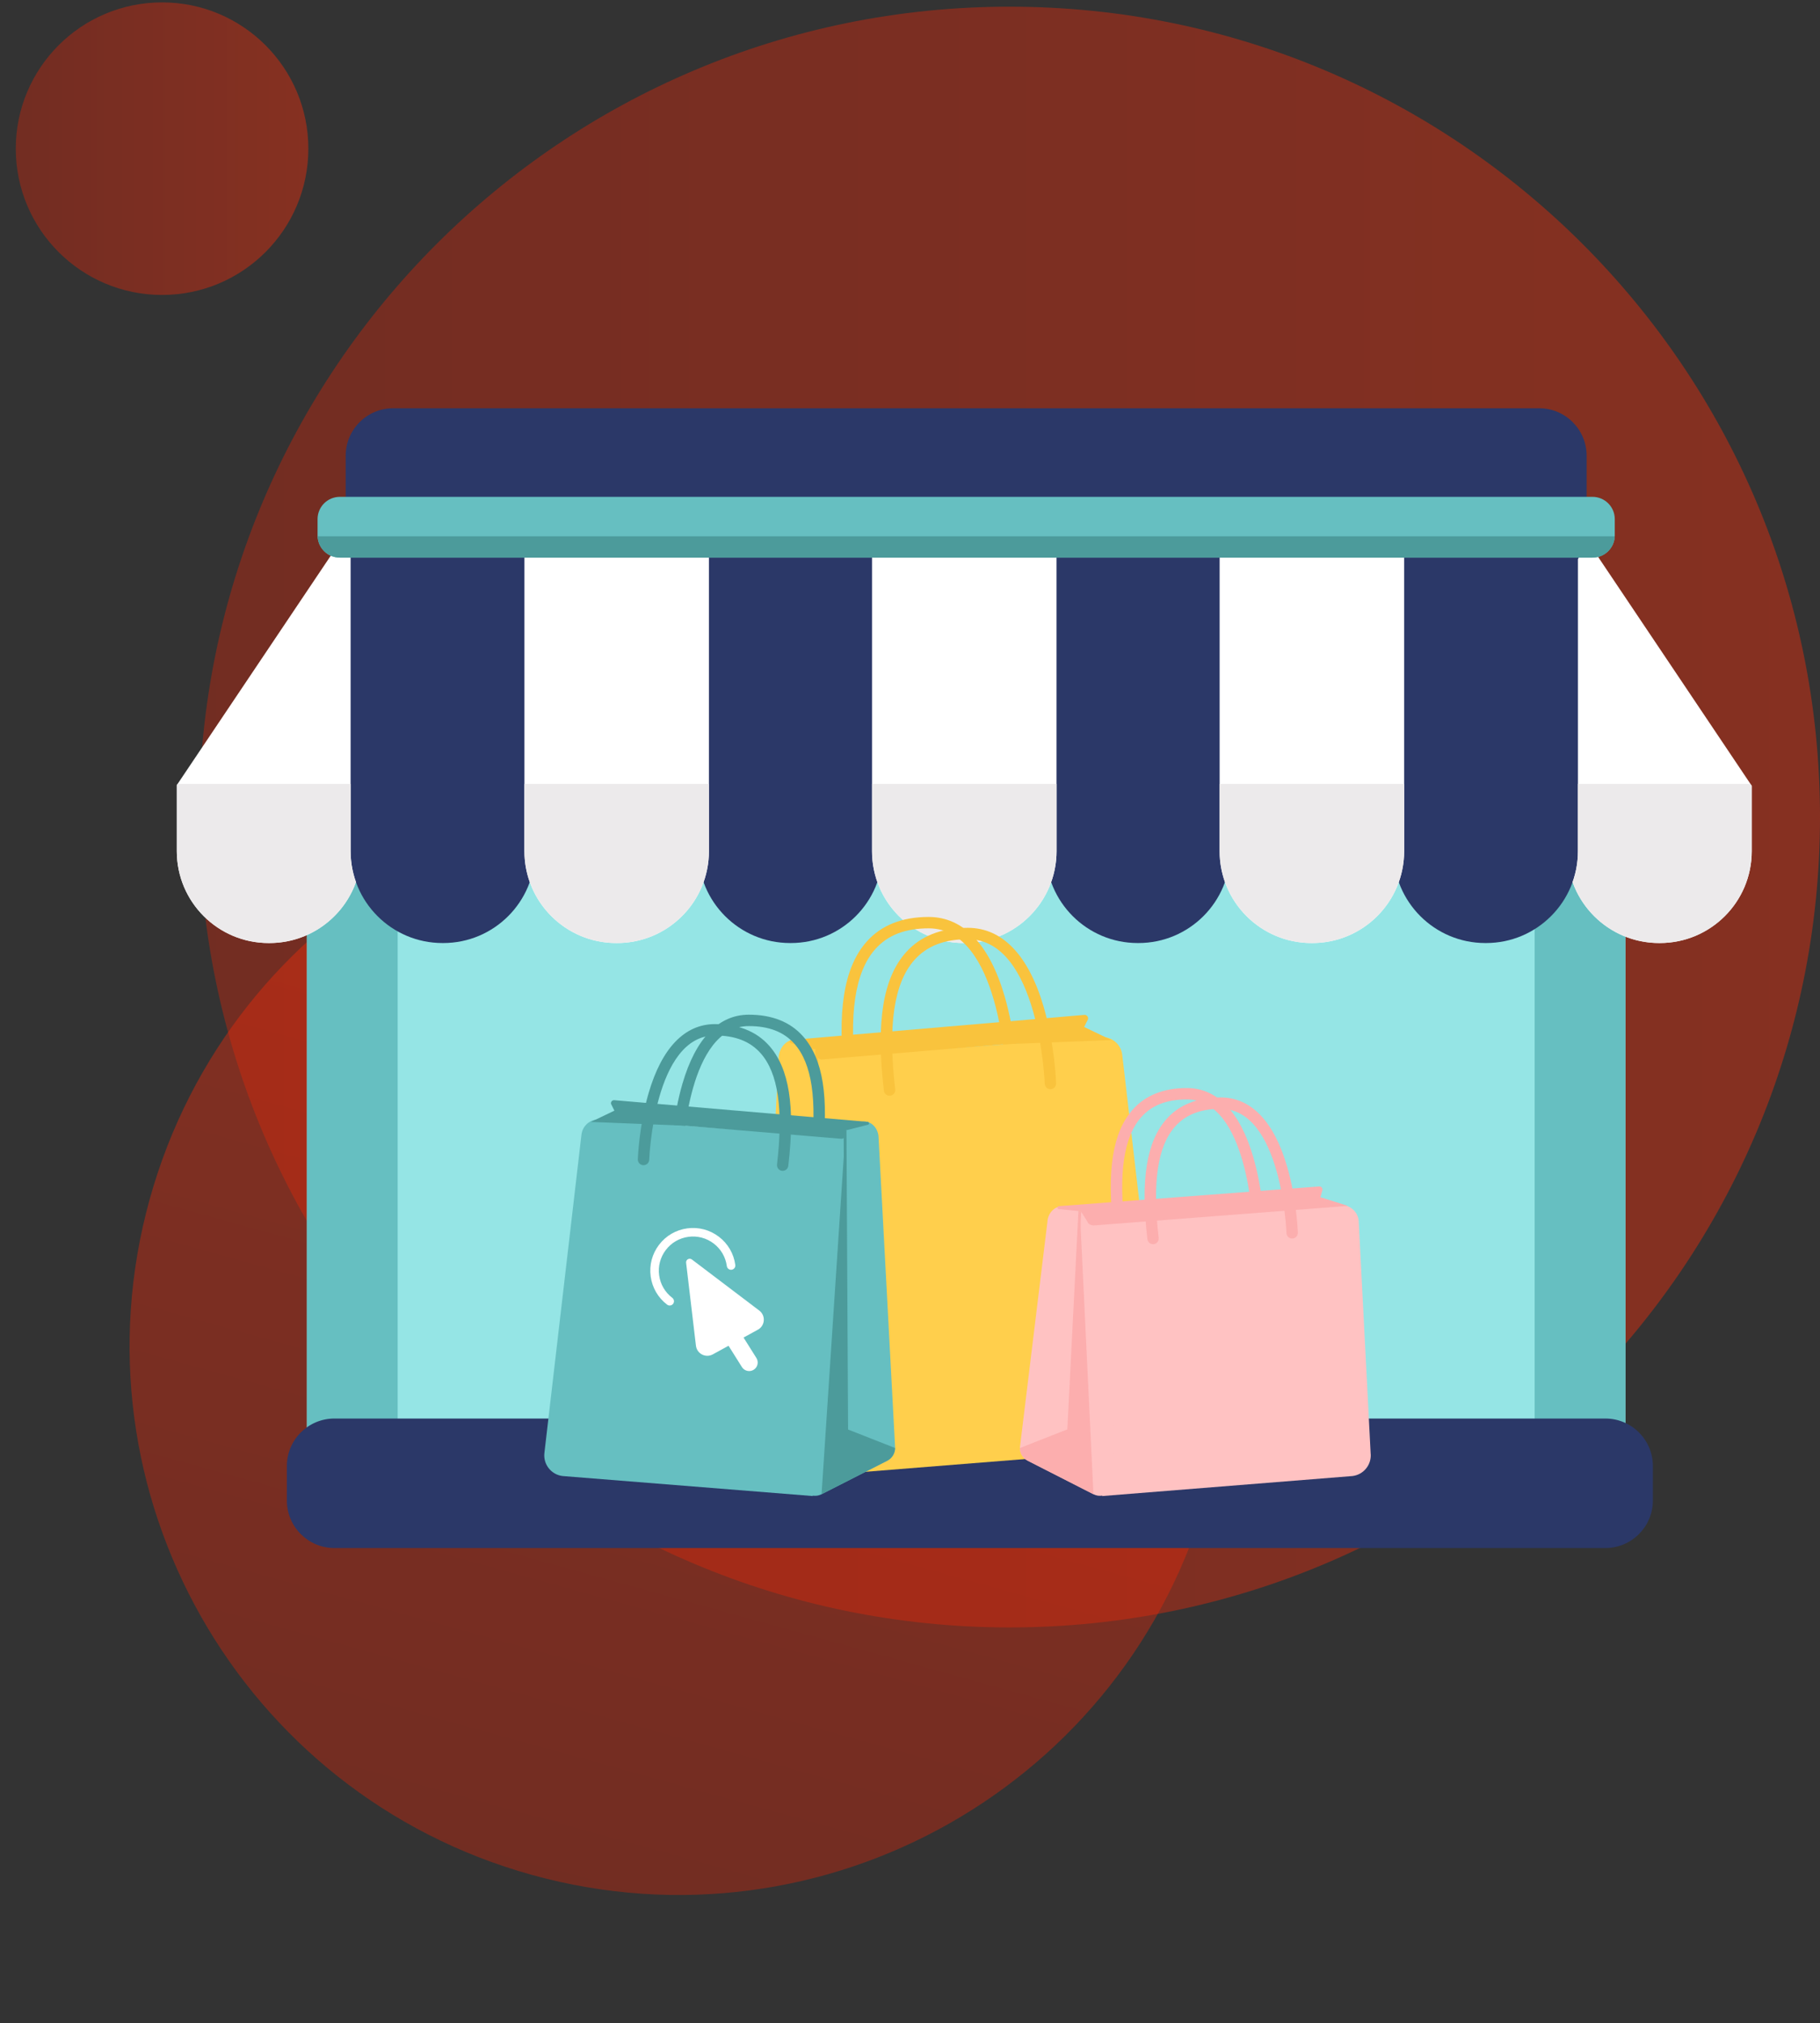 <svg width="367" height="408" viewBox="0 0 367 408" fill="none" xmlns="http://www.w3.org/2000/svg">
<rect x="0" y="0" width="367" height="408" fill="#333333" stroke="none"/>
<g opacity="0.41">
<path d="M203.581 328.186C293.835 328.186 367 255.021 367 164.767C367 74.513 293.835 1.348 203.581 1.348C113.327 1.348 40.162 74.513 40.162 164.767C40.162 255.021 113.327 328.186 203.581 328.186Z" fill="url(#paint0_linear_1_40266)"/>
</g>
<g opacity="0.41">
<path d="M243.521 300.931C259.812 242.012 225.256 181.043 166.338 164.751C107.419 148.46 46.449 183.016 30.158 241.934C13.866 300.853 48.422 361.822 107.341 378.114C166.259 394.405 227.229 359.849 243.521 300.931Z" fill="url(#paint1_linear_1_40266)"/>
</g>
<path d="M327.761 143.613H61.893V293.427H327.761V143.613Z" fill="#95E5E5"/>
<path d="M80.19 172.881H61.893V295.125H80.19V172.881Z" fill="#66BFC1"/>
<path d="M327.76 172.881H309.463V295.125H327.76V172.881Z" fill="#66BFC1"/>
<g opacity="0.41">
<path d="M32.681 59.478C48.971 59.478 62.178 46.271 62.178 29.98C62.178 13.69 48.971 0.483 32.681 0.483C16.39 0.483 3.183 13.69 3.183 29.98C3.183 46.271 16.39 59.478 32.681 59.478Z" fill="url(#paint2_linear_1_40266)"/>
</g>
<path d="M69.707 107.575L35.653 158.325V168.295V171.649C35.653 181.88 43.945 190.173 54.176 190.173H54.334C64.565 190.173 72.858 181.88 72.858 171.649V168.414V107.575H69.707Z" fill="white"/>
<path d="M319.083 107.575H316.029V168.411V171.646C316.029 181.877 324.322 190.17 334.553 190.17H334.711C344.942 190.17 353.234 181.877 353.234 171.646V168.273V158.466L319.083 107.575Z" fill="white"/>
<path d="M310.359 116.76H79.294C73.999 116.76 69.707 112.469 69.707 107.174V91.911C69.707 86.616 73.999 82.324 79.294 82.324H310.359C315.654 82.324 319.945 86.616 319.945 91.911V107.174C319.945 112.466 315.654 116.76 310.359 116.76Z" fill="#2B3868"/>
<path d="M323.712 312.177H67.433C62.138 312.177 57.846 307.885 57.846 302.59V295.648C57.846 290.353 62.138 286.061 67.433 286.061H323.715C329.009 286.061 333.301 290.353 333.301 295.648V302.59C333.298 307.882 329.007 312.177 323.712 312.177Z" fill="#2B3868"/>
<path d="M89.381 190.173H89.225C78.995 190.173 70.702 181.88 70.702 171.649V107.001H107.907V171.649C107.904 181.877 99.612 190.173 89.381 190.173Z" fill="#2B3868"/>
<path d="M159.476 190.173H159.318C149.087 190.173 140.794 181.88 140.794 171.649V107.001H177.999V171.649C177.999 181.877 169.704 190.173 159.476 190.173Z" fill="#2B3868"/>
<path d="M229.569 190.173H229.414C219.183 190.173 210.89 181.88 210.89 171.649V107.001H248.095V171.649C248.092 181.877 239.8 190.173 229.569 190.173Z" fill="#2B3868"/>
<path d="M299.665 190.173H299.507C289.276 190.173 280.983 181.88 280.983 171.649V107.001H318.188V171.649C318.188 181.877 309.896 190.173 299.665 190.173Z" fill="#2B3868"/>
<path d="M124.43 190.173H124.272C114.041 190.173 105.749 181.88 105.749 171.649V107.001H142.954V171.649C142.954 181.877 134.658 190.173 124.43 190.173Z" fill="white"/>
<path d="M194.523 190.173H194.364C184.134 190.173 175.841 181.88 175.841 171.649V107.001H213.046V171.649C213.046 181.877 204.753 190.173 194.523 190.173Z" fill="white"/>
<path d="M264.618 190.173H264.46C254.229 190.173 245.937 181.88 245.937 171.649V107.001H283.142V171.649C283.142 181.877 274.846 190.173 264.618 190.173Z" fill="white"/>
<path d="M321.126 112.454H68.526C66.045 112.454 64.037 110.443 64.037 107.965V104.684C64.037 102.204 66.048 100.195 68.526 100.195H321.126C323.607 100.195 325.616 102.206 325.616 104.684V107.965C325.619 110.443 323.607 112.454 321.126 112.454Z" fill="#66BFC1"/>
<path d="M68.527 112.454H321.127C323.545 112.454 325.509 110.541 325.608 108.148H64.046C64.144 110.541 66.111 112.454 68.527 112.454Z" fill="#4C9B9B"/>
<path d="M35.653 168.296V171.65C35.653 181.88 43.945 190.173 54.176 190.173H54.334C62.375 190.173 69.219 185.045 71.778 177.882C71.083 175.933 70.699 173.836 70.699 171.65V158.082H35.817L35.653 158.325V168.296Z" fill="#ECEAEB"/>
<path d="M318.188 171.65C318.188 173.836 317.807 175.936 317.109 177.882C319.669 185.045 326.512 190.173 334.553 190.173H334.711C344.942 190.173 353.234 181.88 353.234 171.65V168.276V158.469L352.975 158.082H318.185V171.65H318.188Z" fill="#ECEAEB"/>
<path d="M140.795 158.082H107.904H105.749V171.65C105.749 173.836 106.13 175.936 106.828 177.882C109.388 185.045 116.231 190.173 124.272 190.173H124.43C132.471 190.173 139.314 185.045 141.874 177.882C142.569 175.933 142.954 173.836 142.954 171.65V158.082H140.795Z" fill="#ECEAEB"/>
<path d="M210.89 158.082H178H175.844V171.65C175.844 173.836 176.225 175.936 176.923 177.882C179.483 185.045 186.326 190.173 194.367 190.173H194.525C202.566 190.173 209.41 185.045 211.969 177.882C212.665 175.933 213.049 173.836 213.049 171.65V158.082H210.89Z" fill="#ECEAEB"/>
<path d="M280.983 158.082H248.093H245.937V171.65C245.937 173.836 246.318 175.936 247.016 177.882C249.576 185.045 256.419 190.173 264.46 190.173H264.618C272.66 190.173 279.503 185.045 282.063 177.882C282.758 175.933 283.142 173.836 283.142 171.65V158.082H280.983Z" fill="#ECEAEB"/>
<path d="M171.484 218.772C170.911 218.772 170.413 218.342 170.346 217.757C168.724 203.961 170.131 195.1 174.779 189.873C177.706 186.582 181.91 184.912 187.27 184.912C194.232 184.912 199.521 190.427 202.569 200.864C204.793 208.479 205.067 215.958 205.076 216.271C205.095 216.904 204.601 217.435 203.968 217.458C203.324 217.489 202.804 216.983 202.781 216.35C202.77 216.059 201.629 187.209 187.27 187.209C182.529 187.209 179.005 188.579 176.497 191.402C172.374 196.038 171.108 204.574 172.629 217.492C172.702 218.122 172.253 218.693 171.623 218.766C171.575 218.769 171.529 218.772 171.484 218.772Z" fill="#F9C33D"/>
<path d="M221.986 209.145L167.105 213.242L172.366 296.976L230.72 292.309C233.364 291.981 235.249 289.582 234.938 286.935L226.298 212.706C226.046 210.555 224.145 208.984 221.986 209.145Z" fill="#FFCF4C"/>
<path d="M153.159 285.615L157.018 213.242C157.097 211.217 158.77 209.346 160.773 209.68L169.224 211.914C170.798 212.177 171.97 213.508 172.035 215.101L175.2 293.416C175.304 295.99 172.598 297.722 170.303 296.552L154.995 288.749C153.823 288.15 153.108 286.926 153.159 285.615Z" fill="#FFCF4C"/>
<path d="M202.174 210.609L224.094 209.733L218.615 207.103L219.381 205.568C219.522 205.097 219.146 204.627 218.655 204.664L159.542 209.716C159.16 209.75 159.115 210.292 159.488 210.388L164.695 211.702L164.805 212.883C164.851 213.352 165.263 213.7 165.732 213.66L202.174 210.609Z" fill="#F9C33D"/>
<path d="M164.404 211.674L164.161 283.134L164.735 283.136L164.978 211.676L164.404 211.674Z" fill="#F9C33D"/>
<path d="M179.376 220.964C178.802 220.964 178.305 220.535 178.237 219.95C176.613 206.153 178.023 197.29 182.67 192.066C185.598 188.774 189.802 187.104 195.159 187.104C202.121 187.104 207.41 192.62 210.458 203.054C212.682 210.668 212.956 218.147 212.965 218.461C212.984 219.094 212.49 219.625 211.857 219.647C211.213 219.673 210.693 219.173 210.67 218.54C210.662 218.249 209.518 189.399 195.159 189.399C190.418 189.399 186.895 190.769 184.386 193.592C180.263 198.228 178.997 206.764 180.518 219.681C180.591 220.311 180.142 220.882 179.512 220.956C179.466 220.961 179.421 220.964 179.376 220.964Z" fill="#F9C33D"/>
<path d="M153.165 285.774L164.254 281.411L170.306 296.552L154.998 288.749C153.871 288.175 153.173 287.025 153.165 285.774Z" fill="#F9C33D"/>
<path d="M164.802 212.886L170.303 296.552C170.303 296.552 163.364 283.375 163.144 281.62L164.802 212.886Z" fill="#F9C33D"/>
<path d="M164.647 234.218C164.602 234.218 164.557 234.215 164.512 234.21C163.882 234.136 163.432 233.565 163.506 232.935C164.814 221.809 163.732 214.468 160.197 210.493C158.058 208.089 155.049 206.919 150.995 206.919C138.727 206.919 137.744 231.718 137.735 231.969C137.713 232.602 137.193 233.099 136.549 233.077C135.916 233.057 135.418 232.526 135.441 231.89C135.45 231.616 135.687 225.129 137.617 218.526C140.273 209.428 144.901 204.622 150.995 204.622C155.677 204.622 159.35 206.083 161.912 208.965C165.964 213.519 167.193 221.221 165.783 233.198C165.718 233.789 165.221 234.218 164.647 234.218Z" fill="#4C9B9B"/>
<path d="M120.978 225.736L168.439 229.279L163.89 301.692L113.428 297.654C111.143 297.372 109.512 295.295 109.778 293.007L117.251 228.816C117.463 226.957 119.11 225.598 120.978 225.736Z" fill="#66BFC1"/>
<path d="M180.495 291.865L177.156 229.279C177.088 227.527 175.638 225.911 173.909 226.2L166.603 228.132C165.241 228.358 164.227 229.508 164.17 230.887L161.435 298.612C161.345 300.838 163.684 302.336 165.67 301.324L178.91 294.574C179.922 294.06 180.541 293.001 180.495 291.865Z" fill="#66BFC1"/>
<path d="M138.109 227.005L119.153 226.248L123.891 223.973L123.227 222.645C123.103 222.236 123.431 221.832 123.857 221.863L174.977 226.234C175.308 226.265 175.347 226.734 175.025 226.816L170.524 227.954L170.428 228.974C170.389 229.381 170.033 229.681 169.626 229.647L138.109 227.005Z" fill="#4C9B9B"/>
<path d="M170.689 227.925L170.116 227.928L170.45 289.748L171.023 289.745L170.689 227.925Z" fill="#4C9B9B"/>
<path d="M157.824 236.114C157.778 236.114 157.733 236.111 157.688 236.105C157.058 236.032 156.609 235.461 156.682 234.831C157.99 223.705 156.908 216.364 153.376 212.389C151.238 209.985 148.229 208.815 144.174 208.815C131.895 208.815 130.923 233.613 130.914 233.865C130.892 234.498 130.369 234.989 129.728 234.975C129.095 234.956 128.598 234.424 128.617 233.789C128.626 233.515 128.863 227.027 130.793 220.424C133.449 211.327 138.077 206.521 144.171 206.521C148.853 206.521 152.526 207.981 155.089 210.863C159.14 215.418 160.369 223.12 158.96 235.097C158.892 235.684 158.397 236.114 157.824 236.114Z" fill="#4C9B9B"/>
<path d="M180.489 292.003L170.9 288.232L165.667 301.324L178.907 294.575C179.879 294.08 180.481 293.086 180.489 292.003Z" fill="#4C9B9B"/>
<path d="M170.9 288.232L170.425 228.971L165.667 301.324C165.667 301.324 170.521 291.263 170.711 289.749" fill="#4C9B9B"/>
<path d="M225.684 249.003C225.11 249.003 224.613 248.574 224.545 247.989C223.135 236.009 224.367 228.31 228.416 223.756C230.979 220.874 234.652 219.413 239.333 219.413C245.431 219.413 250.056 224.222 252.712 233.32C254.641 239.923 254.876 246.41 254.887 246.684C254.907 247.317 254.413 247.848 253.78 247.868C253.135 247.893 252.616 247.393 252.593 246.76C252.585 246.509 251.601 221.71 239.333 221.71C235.282 221.71 232.27 222.88 230.131 225.284C226.596 229.259 225.514 236.6 226.825 247.726C226.899 248.356 226.449 248.927 225.819 249.001C225.774 249.001 225.729 249.003 225.684 249.003Z" fill="#FCAEAE"/>
<path d="M270.244 243.031L222.783 246.574L222.271 301.692L272.733 297.654C275.019 297.372 276.649 295.295 276.384 293.006L273.971 246.11C273.756 244.251 272.112 242.892 270.244 243.031Z" fill="#FFC2C2"/>
<path d="M205.666 291.865L211.207 246.41C211.275 244.658 212.724 243.042 214.453 243.33L220.994 245.124C222.356 245.35 223.37 246.503 223.427 247.879L224.729 298.612C224.82 300.838 222.48 302.336 220.494 301.324L207.254 294.574C206.24 294.06 205.621 293.001 205.666 291.865Z" fill="#FFC2C2"/>
<path d="M271.812 243.18L266.265 241.434L266.644 240.044C266.768 239.634 266.441 239.23 266.014 239.261L213.504 243.234C213.173 243.265 213.136 243.734 213.456 243.816L217.957 244.276L219.333 246.449C219.372 246.856 220.203 247.156 220.61 247.122L271.812 243.18Z" fill="#FCAEAE"/>
<path d="M217.459 244.271L215.151 289.74L215.723 289.769L218.032 244.3L217.459 244.271Z" fill="#FCAEAE"/>
<path d="M232.507 250.899C231.934 250.899 231.436 250.47 231.369 249.885C229.959 237.905 231.191 230.206 235.239 225.651C237.802 222.77 241.475 221.309 246.157 221.309C252.254 221.309 256.879 226.118 259.535 235.215C261.465 241.818 261.699 248.306 261.711 248.58C261.73 249.213 261.236 249.744 260.603 249.763C259.959 249.795 259.439 249.289 259.416 248.656C259.408 248.404 258.425 223.606 246.157 223.606C242.105 223.606 239.093 224.776 236.954 227.18C233.42 231.155 232.338 238.496 233.646 249.622C233.719 250.252 233.27 250.823 232.64 250.896C232.598 250.896 232.552 250.899 232.507 250.899Z" fill="#FCAEAE"/>
<path d="M205.669 292.003L215.258 288.232L220.491 301.324L207.251 294.575C206.282 294.08 205.68 293.086 205.669 292.003Z" fill="#FCAEAE"/>
<path d="M217.753 244.277L220.491 301.324C220.491 301.324 215.637 291.263 215.448 289.749L217.753 244.277Z" fill="#FCAEAE"/>
<path d="M138.354 254.649L140.335 271.372C140.527 272.994 142.298 273.907 143.731 273.124L152.823 268.148C154.289 267.346 154.442 265.298 153.108 264.289L139.515 253.985C139.004 253.598 138.278 254.013 138.354 254.649Z" fill="white"/>
<path d="M151.068 276.486C150.495 276.486 149.935 276.201 149.607 275.681L143.295 265.637C142.79 264.831 143.033 263.769 143.838 263.263C144.643 262.758 145.705 263.001 146.211 263.806L152.526 273.85C153.032 274.655 152.789 275.718 151.984 276.224C151.698 276.399 151.382 276.486 151.068 276.486Z" fill="white"/>
<path d="M135.045 263.269C134.864 263.269 134.681 263.213 134.525 263.094C132.697 261.701 131.519 259.681 131.208 257.401C130.9 255.123 131.496 252.86 132.889 251.029C134.282 249.199 136.305 248.02 138.583 247.712C140.863 247.404 143.123 248.001 144.954 249.393C146.785 250.786 147.963 252.809 148.271 255.087C148.336 255.559 148.005 255.991 147.533 256.056C147.064 256.124 146.629 255.79 146.564 255.318C146.318 253.496 145.375 251.877 143.911 250.764C142.448 249.651 140.637 249.17 138.814 249.419C136.992 249.665 135.373 250.608 134.26 252.072C133.146 253.536 132.669 255.347 132.915 257.169C133.161 258.991 134.104 260.61 135.568 261.724C135.946 262.012 136.02 262.551 135.732 262.93C135.562 263.15 135.305 263.269 135.045 263.269Z" fill="white"/>
<defs>
<linearGradient id="paint0_linear_1_40266" x1="367" y1="163.776" x2="40.162" y2="163.776" gradientUnits="userSpaceOnUse">
<stop stop-color="#FF2D08"/>
<stop offset="1" stop-color="#CF240A"/>
</linearGradient>
<linearGradient id="paint1_linear_1_40266" x1="165.691" y1="164.572" x2="106.694" y2="377.935" gradientUnits="userSpaceOnUse">
<stop stop-color="#FF2D08"/>
<stop offset="1" stop-color="#CF240A"/>
</linearGradient>
<linearGradient id="paint2_linear_1_40266" x1="62.178" y1="29.802" x2="3.183" y2="29.802" gradientUnits="userSpaceOnUse">
<stop stop-color="#FF2D08"/>
<stop offset="1" stop-color="#CF240A"/>
</linearGradient>
</defs>
</svg>

